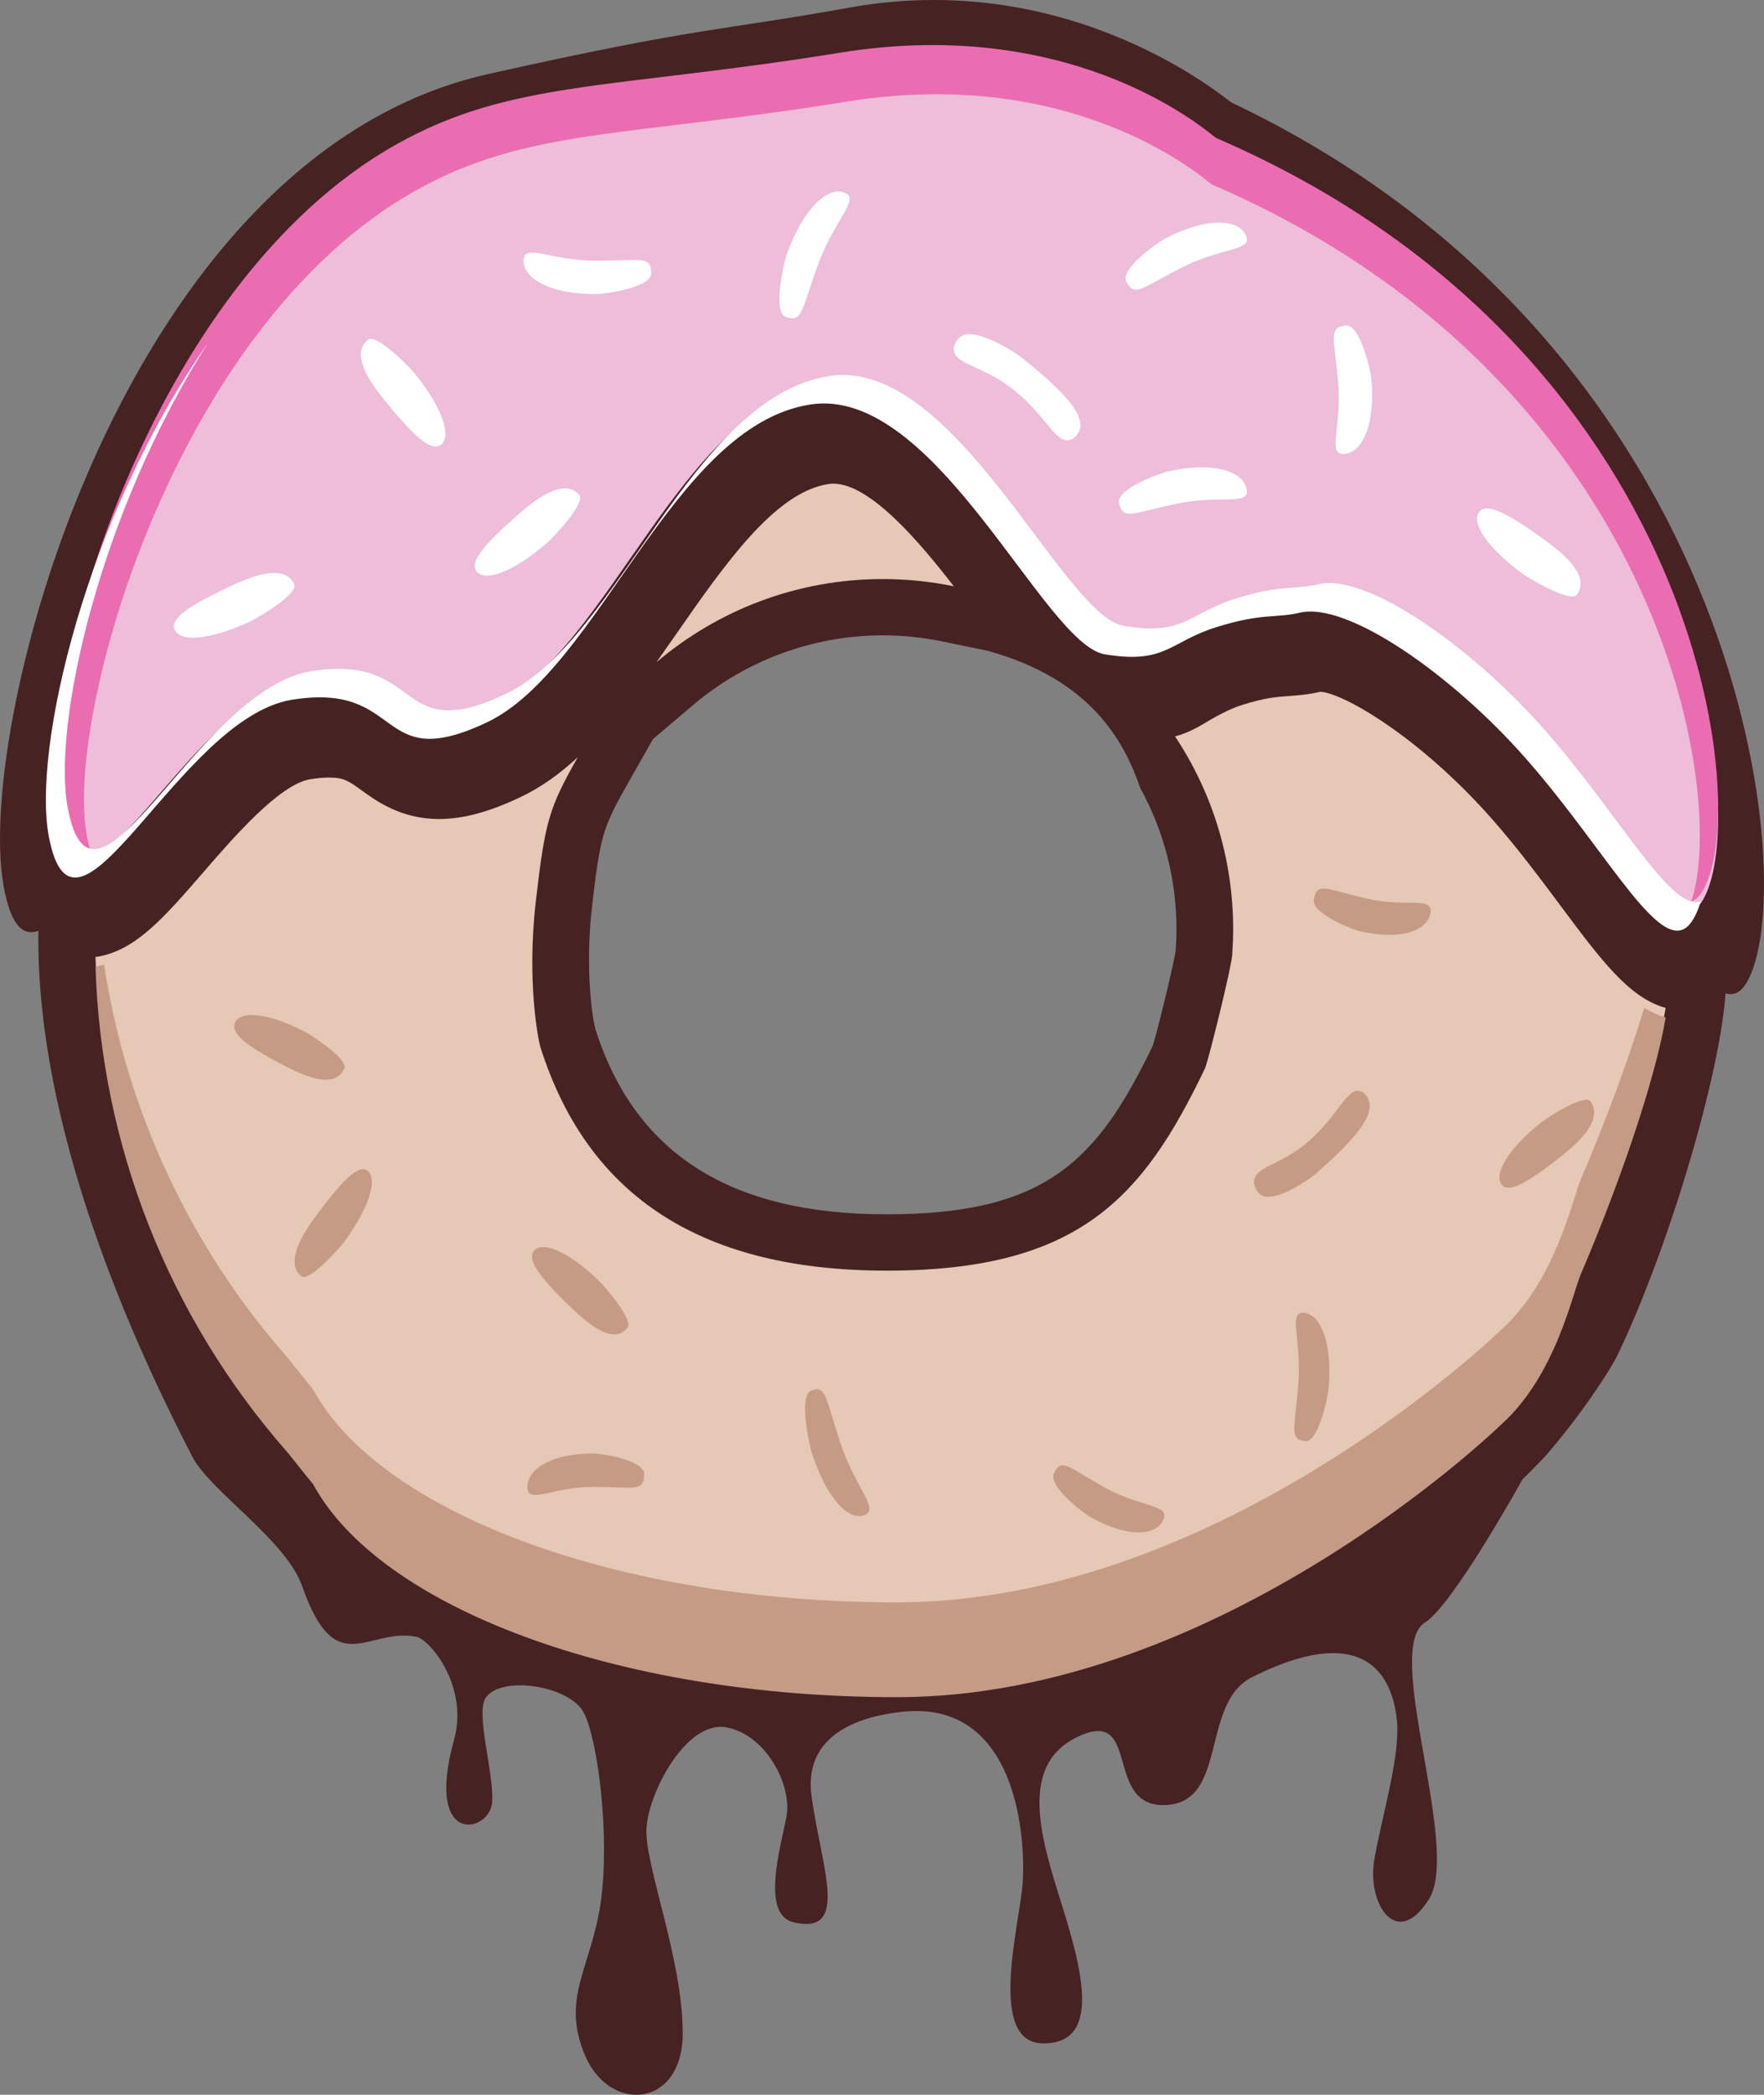 <svg version="1.1" id="图层_1" x="0px" y="0px" width="186.169px" height="220.997px" viewBox="0 0 186.169 220.997" enable-background="new 0 0 186.169 220.997" xml:space="preserve" xmlns="http://www.w3.org/2000/svg" xmlns:xlink="http://www.w3.org/1999/xlink" xmlns:xml="http://www.w3.org/XML/1998/namespace">
  <rect x="0" y="0" width="186.169" height="220.997" fill="#808080" stroke="none"/>
  <path fill="#472223" d="M129.969,10.816c-0.395-0.186-16.674-14.267-40.303-10.017c-14.058,2.528-15.746,2-38.16,7.017
	C13.058,16.422-2.597,76.125,0.348,93.275c0.736,4.286,2.009,5.521,3.701,4.929c-0.002,0.293-0.004,0.586-0.004,0.879
	c0,22.045,11.625,45.59,16.25,54.59c1.879,3.656,9.896,8.784,11.602,13.679c3.524,10.113,6.909,4.324,12.023,5.321
	c1.457,0.284,5.566,5.228,4,10.875c-3.167,11.417,3.818,9.805,4.02,6.582c0.201-3.224-1.858-9.558-0.612-11.114
	c1.843-2.301,8.761-1.109,10.252,1.612s2.815,12.987,1.828,19.995s-4.288,10.155-1.626,16.309
	c2.618,6.043,10.271,5.438,10.271-2.417c0-7.855-4.03-17.775-3.828-21.602c0.203-3.825,4.23-11.48,8.46-10.675
	c4.229,0.807,6.922,6.17,6.318,9.393c-0.604,3.224-2.74,10.344,0.75,11.167c6,1.417,2.903-5.856,1.896-13.309
	c-1.008-7.451,6.981-8.571,9.263-8.861c12.689-1.612,13.395,13.896,12.992,18.327c-0.404,4.432-3.625,16.518,2.115,16.617
	c6.746,0.118,3.824-8.963,1.611-16.012c-2.213-7.05-3.729-13.896,2.516-16.516c6.246-2.619,2.332,7.832,9.023,7.378
	c6.438-0.438,3.508-10.762,9-13.5c12.875-6.419,14.887,1.054,15.25,4.5c0.402,3.826-1.57,10.117-2.375,14.75
	c-0.805,4.634,2.336,9.632,5.76,4.193c3.426-5.438-4.932-26.385-0.4-29.206c2.941-1.83,10.271-15.076,10.271-15.076
	s1.873-1.85,2.42-2.472c3.574-4.064,6.859-9.075,7.574-10.564c5.605-11.666,10.898-29.941,11.439-38.253
	c0.818,0.25,1.529-0.034,2.143-0.994C190.268,94.365,184.678,36.76,129.969,10.816z M124.088,100.11l-0.014,0.188
	c-0.189,1.406-1.98,8.735-2.406,10.007c-5.922,12.311-11.416,17.804-28.122,17.804c-16.481,0-26.53-6.402-30.713-19.542
	c-0.26-0.931-1.134-6.159-0.35-12.943c0.847-7.336,1.124-8.296,3.702-12.842l2.729-4.811l4.234-3.59
	c5.589-4.741,12.699-7.352,20.02-7.352c2.108,0,4.221,0.216,6.28,0.641l4.816,0.994c10.883,3.023,14.377,9.539,16.072,14.46
	c2.504,4.549,3.826,9.649,3.826,14.901C124.165,98.648,124.141,99.311,124.088,100.11z" class="color c1"/>
  <path fill="#EEBDD9" d="M179.518,95.259c-2.992,4.269-8.537-7.042-17.443-17.189c-7.787-8.87-18.842-16.61-23.881-15.435
	c-2.646,0.618-3.971,0-8.881,1.549c-4.908,1.548-5.279,3.911-11.719,2.845c-6.439-1.066-17.836-28.418-31.081-26.354
	c-14.559,2.269-22.287,27.922-34.121,33.531c-11.831,5.609-8.594-4.331-20.592-2.38S8.927,100.936,6.15,86.236
	c-2.43-12.863,9.444-55.228,35.621-69.971C53.92,9.424,64.532,10.461,88.67,6.559c25.352-4.099,39.305,8.838,39.674,8.998
	C179.92,37.794,185.188,87.17,179.518,95.259z" class="color c2"/>
  <path fill="#EA6DB2" d="M128.344,14.556c-0.369-0.16-14.322-13.096-39.674-8.998c-24.138,3.902-34.75,2.865-46.898,9.707
	C15.595,30.008,3.721,72.373,6.15,85.236c0.67,3.546,1.813,4.652,3.327,4.267c-0.114-0.403-0.219-0.849-0.313-1.35
	c-2.361-12.5,9.178-53.671,34.617-67.998c11.805-6.648,22.118-5.641,45.574-9.433c24.637-3.984,38.198,8.588,38.557,8.744
	c47.129,20.319,54.467,63.951,50.596,75.626c0.363-0.127,0.701-0.394,1.01-0.834C185.188,86.17,179.92,36.794,128.344,14.556z" class="color c3"/>
  <path fill="#FFFFFF" d="M179.497,95.096c-0.27,0.891-0.598,1.622-0.979,2.163c-2.992,4.269-8.537-7.042-17.443-17.189
	c-7.787-8.87-18.842-16.61-23.881-15.435c-2.646,0.618-3.971,0-8.881,1.549c-4.908,1.548-5.279,3.911-11.719,2.845
	c-6.439-1.066-17.836-28.418-31.081-26.354c-14.559,2.269-22.287,27.922-34.121,33.531c-11.831,5.609-8.594-4.331-20.592-2.38
	S7.927,102.936,5.15,88.236c-1.743-9.228,3.877-33.636,16.855-52.139C10.457,54.155,5.5,76.499,7.15,85.236
	c2.776,14.7,13.652-12.462,25.65-14.413s8.761,7.99,20.592,2.38c11.834-5.608,19.563-31.262,34.121-33.531
	c13.245-2.064,24.641,25.288,31.081,26.354c6.439,1.066,6.811-1.296,11.719-2.845c4.91-1.549,6.234-0.931,8.881-1.549
	c5.039-1.175,16.094,6.565,23.881,15.435C171.053,86.16,176.333,96.174,179.497,95.096z M62.833,27.502
	c-4.775,0-7.578-1.912-7.578,0c0,1.911,2.803,3.527,7.578,3.527c1.006,0,5.896-0.68,5.896-2.188
	C68.729,26.929,67.608,27.502,62.833,27.502z M113.657,45.893c-0.299,0.369-0.639,0.556-1.006,0.556
	c-0.738,0-1.342-0.726-2.254-1.825c-0.824-0.992-1.85-2.226-3.348-3.438c-1.492-1.208-2.951-1.878-4.125-2.417
	c-1.244-0.571-2.064-0.948-2.238-1.689c-0.096-0.416,0.047-0.853,0.439-1.335c0.264-0.324,0.666-0.488,1.197-0.488
	c1.826,0,4.938,1.997,5.465,2.424c1.576,1.276,3.547,2.928,4.805,4.386C113.124,42.683,114.739,44.556,113.657,45.893z
	 M86.323,27.947c-1.751,4.809-1.631,6.131-3.4,5.488c-1.394-0.508-0.23-5.662,0.139-6.675c1.75-4.81,4.272-7.089,6.04-6.445
	C90.869,20.958,88.074,23.137,86.323,27.947z M131.475,24.787c0.869,1.703-2.496,1.272-6.75,3.44
	c-4.256,2.167-4.994,3.187-5.861,1.483c-0.686-1.344,3.363-4.169,4.26-4.626C127.377,22.917,130.608,23.084,131.475,24.787z
	 M131.561,51.571c0.396,1.871-2.742,0.583-7.412,1.576c-4.672,0.992-5.648,1.785-6.047-0.084c-0.313-1.476,4.328-3.157,5.313-3.366
	C128.084,48.703,131.163,49.701,131.561,51.571z M144.741,40.036c0.416,4.757-0.949,7.689-2.854,7.856
	c-1.902,0.167-0.244-2.792-0.66-7.549s-1.086-5.823,0.82-5.989C143.549,34.222,144.653,39.034,144.741,40.036z M43.777,39.414
	c3.004,3.711,3.861,6.624,2.786,7.494c-1.072,0.869-3.083-1.109-6.089-4.82c-3.005-3.711-2.712-5.39-1.637-6.26
	C39.685,35.141,43.143,38.632,43.777,39.414z M31.055,61.645c0.462,0.988-3.761,3.5-4.674,3.925
	c-4.327,2.019-7.361,2.144-7.945,0.892c-0.584-1.252,1.823-2.724,6.149-4.742C28.914,59.702,30.472,60.392,31.055,61.645z
	 M61.131,52.219c0.716,0.823-2.651,4.401-3.412,5.061c-3.604,3.133-6.483,4.091-7.392,3.048c-0.906-1.043,1.001-3.12,4.605-6.253
	C58.536,50.941,60.225,51.176,61.131,52.219z M163.221,57.111c3.863,2.807,4.016,4.504,3.201,5.622
	c-0.641,0.882-4.885-1.594-5.697-2.185c-3.863-2.807-5.445-5.399-4.633-6.517C156.905,52.913,159.358,54.304,163.221,57.111z" class="color c4"/>
  <path fill="#E5C8B5" d="M175.793,106.339c-1.156,6.844-5.078,18.046-8.965,27.101c-0.875,2.04-2.658,10.734-8.434,15.883
	c-0.064,0.059-29.529,28.727-63.723,28.727c-29.69,0-54.623-9.549-61.62-22.458c-0.824-1.005-1.662-2.054-2.538-3.159l-0.184-0.221
	c-12.515-14.222-19.686-32.387-20.25-51.249c4.134-0.571,7.222-4.138,11.379-8.938c3.202-3.699,8.042-9.288,11.283-9.815
	c0.734-0.119,1.4-0.18,1.978-0.18c1.577,0,2.082,0.365,3.43,1.342c1.565,1.135,4.187,3.034,8.178,3.034
	c2.545,0,5.282-0.736,8.613-2.315c2.189-1.038,4.178-2.48,6.04-4.21c-3.049,5.375-3.453,6.754-4.431,15.214
	s0.263,14.678,0.494,15.406c4.778,15.016,16.147,23.55,36.538,23.55c20.39,0,27.087-7.783,33.587-21.33
	c0.334-0.695,2.949-11.221,2.887-12.163c0.063-0.948,0.092-1.739,0.092-2.486c0-7.316-2.115-14.329-6.137-20.386
	c1.395-0.357,2.525-1.029,3.484-1.601c0.309-0.184,0.6-0.358,0.881-0.506c0.916-0.484,1.639-0.867,2.721-1.208
	c2.402-0.758,3.529-0.839,4.836-0.934c0.98-0.071,2.09-0.151,3.416-0.455c2.332,0.093,10.484,4.729,18.193,13.51
	c2.682,3.053,5.086,6.282,7.209,9.132C169.01,101.335,171.934,105.259,175.793,106.339z M100.663,61.854
	c-3.596-4.655-8.827-10.829-12.722-10.829c-0.178,0-0.352,0.013-0.524,0.04c-5.637,0.878-10.9,8.434-15.991,15.741
	c-0.718,1.03-1.43,2.051-2.142,3.055c6.448-5.469,14.789-8.771,23.887-8.771C95.692,61.09,98.202,61.347,100.663,61.854z" class="color c5"/>
  <path fill="#C69B85" d="M173.536,106.329c0.727,0.446,1.473,0.79,2.258,1.01c-1.156,6.844-5.078,18.046-8.965,27.101
	c-0.875,2.04-2.658,10.734-8.434,15.883c-0.064,0.059-29.529,28.727-63.723,28.727c-29.69,0-54.623-9.549-61.62-22.458
	c-0.824-1.005-1.662-2.054-2.538-3.159l-0.184-0.221c-12.515-14.222-19.686-32.387-20.25-51.249c0.309-0.042,0.61-0.107,0.908-0.183
	c2.341,15.279,9.017,29.698,19.342,41.431l0.184,0.221c0.876,1.105,1.714,2.154,2.538,3.159c6.997,12.909,31.93,22.458,61.62,22.458
	c34.193,0,63.658-28.668,63.723-28.727c5.775-5.148,7.559-13.843,8.434-15.883C169.288,118.713,171.756,112.129,173.536,106.329z
	 M67.98,155.53c0-1.51-4.47-2.189-5.389-2.189c-4.364,0-6.926,1.616-6.926,3.527c0,1.912,2.562,0,6.926,0
	S67.98,157.441,67.98,155.53z M143.249,119.455c-1.148,1.458-2.949,3.109-4.389,4.387c-0.484,0.428-3.326,2.424-4.996,2.424
	c-0.484,0-0.852-0.164-1.094-0.488c-0.357-0.482-0.49-0.918-0.4-1.334c0.158-0.741,0.908-1.118,2.045-1.689
	c1.072-0.539,2.406-1.209,3.77-2.417c1.369-1.212,2.305-2.446,3.059-3.438c0.834-1.099,1.385-1.824,2.061-1.824
	c0.336,0,0.646,0.187,0.918,0.555C145.211,116.967,143.735,118.84,143.249,119.455z M91.229,159.839
	c-1.615,0.645-3.921-1.635-5.52-6.445c-0.338-1.013-1.4-6.166-0.127-6.674c1.617-0.645,1.508,0.678,3.107,5.487
	C90.291,157.017,92.845,159.196,91.229,159.839z M115.125,160.073c-0.818-0.457-4.52-3.283-3.893-4.627
	c0.793-1.703,1.467-0.685,5.355,1.482c3.889,2.169,6.965,1.738,6.17,3.441C121.965,162.073,119.012,162.239,115.125,160.073z
	 M143.512,98.238c-0.898-0.209-5.141-1.891-4.855-3.366c0.363-1.87,1.256-1.077,5.525-0.084c4.268,0.994,7.139-0.294,6.775,1.576
	C150.592,98.233,147.78,99.231,143.512,98.238z M137.77,152.038c-1.742-0.166-1.131-1.232-0.75-5.989
	c0.381-4.758-1.135-7.716,0.604-7.549c1.742,0.167,2.988,3.1,2.609,7.856C140.153,147.358,139.143,152.17,137.77,152.038z
	 M31.779,134.639c-0.982-0.869-1.251-2.548,1.495-6.26c2.747-3.711,4.585-5.689,5.565-4.82c0.982,0.871,0.198,3.783-2.547,7.494
	C35.713,131.835,32.553,135.326,31.779,134.639z M30.419,112.638c-3.954-2.018-6.153-3.49-5.62-4.742
	c0.534-1.252,3.307-1.126,7.262,0.892c0.834,0.425,4.693,2.937,4.271,3.925C35.799,113.965,34.375,114.656,30.419,112.638z
	 M60.56,138.221c-3.295-3.133-5.037-5.209-4.209-6.253c0.83-1.043,3.462-0.085,6.755,3.048c0.695,0.66,3.772,4.238,3.118,5.061
	C65.396,141.119,63.853,141.354,60.56,138.221z M158.436,124.922c-0.742-1.119,0.703-3.711,4.234-6.518
	c0.742-0.592,4.621-3.067,5.205-2.186c0.746,1.118,0.605,2.816-2.924,5.623C161.42,124.648,159.178,126.039,158.436,124.922z" class="color c6"/>
</svg>